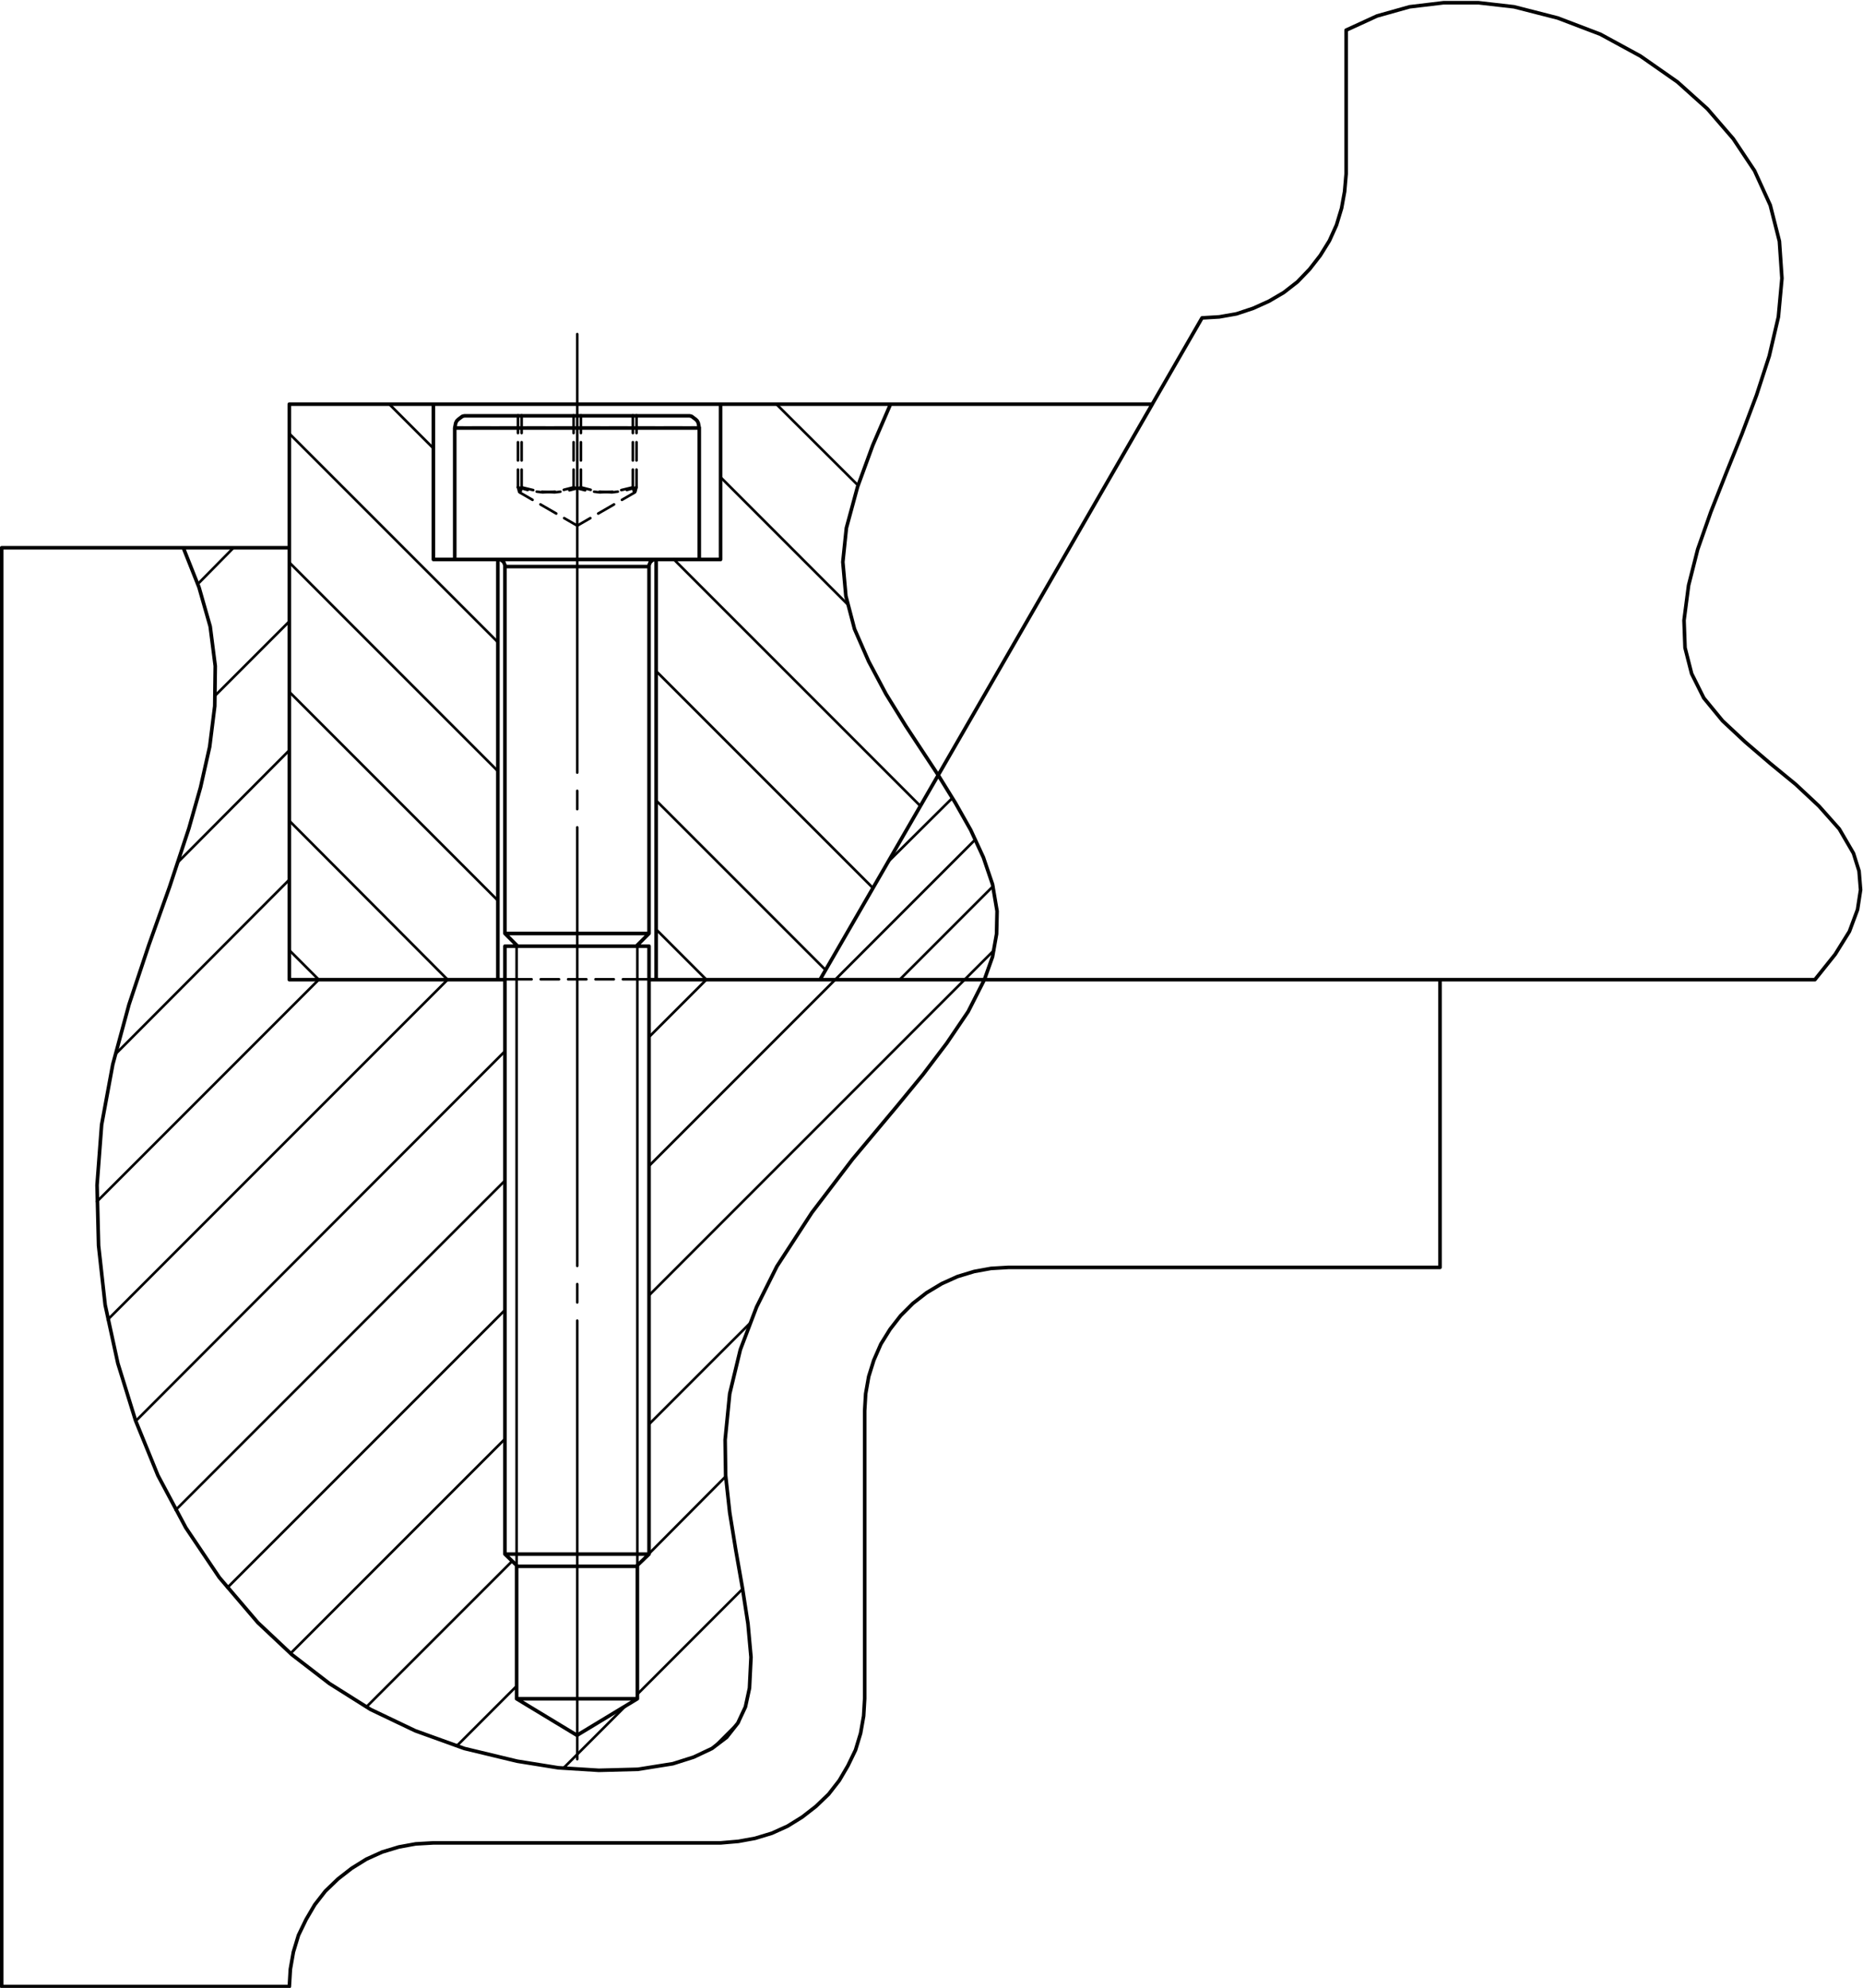 <?xml version="1.0" encoding="UTF-8" standalone="no"?>
<!-- Created with Inkscape (http://www.inkscape.org/) -->

<svg
   xmlns:dc="http://purl.org/dc/elements/1.1/"
   xmlns:cc="http://creativecommons.org/ns#"
   xmlns:rdf="http://www.w3.org/1999/02/22-rdf-syntax-ns#"
   xmlns:svg="http://www.w3.org/2000/svg"
   xmlns="http://www.w3.org/2000/svg"
   xmlns:sodipodi="http://sodipodi.sourceforge.net/DTD/sodipodi-0.dtd"
   xmlns:inkscape="http://www.inkscape.org/namespaces/inkscape"
   version="1.1"
   id="svg815"
   xml:space="preserve"
   width="489.485"
   height="522.152"
   viewBox="0 0 489.485 522.152"
   sodipodi:docname="Encastrement_queue_d_arronde_cor.svg"
   inkscape:version="0.92.4 (5da689c313, 2019-01-14)"><defs
     id="defs819" /><sodipodi:namedview
     pagecolor="#ffffff"
     bordercolor="#666666"
     borderopacity="1"
     objecttolerance="10"
     gridtolerance="10"
     guidetolerance="10"
     inkscape:pageopacity="0"
     inkscape:pageshadow="2"
     inkscape:window-width="1366"
     inkscape:window-height="705"
     id="namedview817"
     showgrid="false"
     fit-margin-top="0"
     fit-margin-left="0"
     fit-margin-right="0"
     fit-margin-bottom="0"
     inkscape:zoom="0.94294329"
     inkscape:cx="265.17207"
     inkscape:cy="242.13806"
     inkscape:window-x="-8"
     inkscape:window-y="-8"
     inkscape:window-maximized="1"
     inkscape:current-layer="g823" /><g
     id="g823"
     inkscape:groupmode="layer"
     inkscape:label="Encastrement_queue_d_arronde"
     transform="matrix(1.333,0,0,-1.333,-170.321,997.139)"><g
       id="g975"
       transform="translate(241.55,400.518)"><path
         d="M 0,0 V 282.572"
         style="fill:none;stroke:#000000;stroke-width:0.51;stroke-linecap:round;stroke-linejoin:round;stroke-miterlimit:10;stroke-dasharray:86.4, 3.6, 3.6, 3.6;stroke-dashoffset:-0.886;stroke-opacity:1"
         id="path977"
         inkscape:connector-curvature="0" /></g><g
       id="g979"
       transform="translate(229.6,561.6)"><path
         d="M 0,0 V -148.3 M 23.8,0 v -148.3"
         style="fill:none;stroke:#000000;stroke-width:0.51;stroke-linecap:round;stroke-linejoin:round;stroke-miterlimit:10;stroke-dasharray:none;stroke-opacity:1"
         id="path981"
         inkscape:connector-curvature="0" /></g><g
       id="g995"
       transform="translate(268.3,403.6)"><path
         d="M 0,0 0.1,0.1 4.9,4.9 5.1,5.1 M -29.5,-4 -17.2,8.3 m 2.3,2.3 20.7,20.7 M -50.5,0.4 -38.7,12.2 M -12.6,38.3 2.5,53.5 M -68.3,8.1 -39.6,36.8 m 27,27 19.8,19.8 m -90.5,-65 42.3,42.3 m 28.4,28.3 62.2,62.2 M -95.7,31.6 -41,86.3 m 28.4,28.4 36.7,36.7 m -130,-104.5 64.9,64.9 m 28.4,28.3 11.3,11.3 m -112.5,-87 72.8,72.9 m -78.3,-52.9 67,67 m -69.1,-43.7 43.7,43.7 m -40.1,-14.7 34.3,34.4 m -21.9,3.5 21.9,22 m -14.6,10.8 14.6,14.6 m -18,7.4 7,7.1 m 123.1,12.3 -16.1,16 m 14,-39.4 -25,25 m 39.4,-64.8 -48.6,48.6 m 39.2,-64.7 -42.7,42.7 m 33.4,-58.9 -33.4,33.4 m 9.9,-35.3 -9.9,9.9 m -43.9,94.8 -8.7,8.7 m 21.4,-46.9 -41.1,41.1 m 41.1,-66.5 -41.1,41.1 m 41.1,-66.6 -41.1,41.1 m 31.2,-56.7 -31.2,31.3 m 5.8,-31.3 -5.8,5.8 m 117.9,17.3 12.8,12.7 M 24.1,151.4 51.7,179 m -14.9,-27.6 18.4,18.4 m -5.6,-18.4 5.8,5.8"
         style="fill:none;stroke:#000000;stroke-width:0.51;stroke-linecap:round;stroke-linejoin:round;stroke-miterlimit:10;stroke-dasharray:none;stroke-opacity:1"
         id="path997"
         inkscape:connector-curvature="0" /></g><g
       id="g999"
       transform="translate(217.4,663.7)"><path
         d="m 0,0 v -25.9 m 48.2,0 V 0 m 0,0 L 48.1,0.5 48,1 47.8,1.4 47.5,1.7 47.1,2 46.7,2.3 46.3,2.4 H 45.8 M 2.4,2.4 H 1.9 L 1.5,2.3 1.1,2 0.7,1.7 0.4,1.4 0.2,1 0.1,0.5 0,0 m 38.3,-27.3 v 0.3 l 0.1,0.2 0.1,0.3 0.2,0.2 0.2,0.2 0.2,0.1 0.3,0.1 h 0.3 m -31.2,0 h 0.3 l 0.3,-0.1 0.2,-0.1 0.2,-0.2 0.2,-0.2 0.1,-0.3 0.1,-0.2 v -0.3 m 0,-74.8 v -119.8 m 28.4,0 v 119.8 M 9.9,-27.3 v -72.3 m 28.4,0 v 72.3 m -28.4,-194.6 2.5,-2.4 m 23.4,0 2.5,2.4 m -28.4,122.3 2.5,-2.5 m 23.4,0 2.5,2.5 m 229.8,-9.1 4,5 2.8,4.5 1.6,4.3 0.6,3.9 -0.3,3.7 -1.1,3.5 -2.8,4.8 -4,4.5 -4.6,4.3 -5,4.1 -4.9,4.2 -4.5,4.2 -3.7,4.5 -2.4,4.8 -1.3,5.1 -0.2,5.4 0.9,6.9 1.8,7.1 2.6,7.4 3,7.6 3.1,7.7 2.9,7.7 2.5,7.7 1.8,7.7 0.7,7.6 -0.5,7.3 -1.8,7.1 -3.1,6.8 -4.2,6.3 -5.1,5.9 -5.9,5.3 -7.3,5.1 -7.9,4.3 -8.4,3.2 -8.6,2.2 -7,0.8 h -6.9 l -6.7,-0.8 -6.4,-1.8 -6.1,-2.8 m -71.3,-187.1 h 163.7 m -92.4,158.8 -0.3,-3.5 -0.6,-3.3 -1,-3.3 -1.4,-3.1 -1.8,-2.9 -2.1,-2.7 -2.4,-2.5 -2.7,-2.1 -2.9,-1.7 -3.1,-1.4 -3.3,-1.1 -3.4,-0.6 -3.4,-0.2 m 28.4,56.7 V 50.1 m -28.4,-28.4 -52,-90.1 m 9.1,-40.3 1.6,4.5 0.8,4.5 0.1,4.5 -0.9,5.3 -1.8,5.3 -2.5,5.4 -3,5.3 -3.4,5.5 m 9.1,-40.3 H 72 m 0,0 23.3,40.3 m 0,0 42.2,73.1 m 0,0 H 85.9 m 9.4,-73.1 -6.4,9.7 -3.9,6.3 -3.4,6.4 -2.8,6.4 -1.7,6.5 -0.6,6.7 0.7,6.7 2.2,8.1 3,8.2 3.5,8.1 M -32.6,-108.7 V 4.7 m 28.4,0 v -30.6 m 0,0 H 0 m 8.5,0 v -82.8 m 0,0 h -41.1 m 0,113.4 H -4.2 M 72,-108.7 H 39.7 m 0,0 v 82.8 m 8.5,0 h 4.2 m 0,0 V 4.7 M 95.3,-68.4 72,-108.7 M 52.4,4.7 h 33.5 m -33.5,0 H 52.2 51.6 50.6 49.2 47.4 45.3 42.9 40.2 37.3 34.2 30.9 27.5 24.1 20.7 17.3 14 10.9 8 5.3 2.9 0.8 -1 -2.4 -3.4 -4 -4.2 m 56.6,-283.5 3.5,0.3 3.3,0.6 3.3,1 3.1,1.4 2.9,1.8 2.7,2.1 2.5,2.4 2.1,2.7 1.7,2.9 1.5,3.1 1,3.3 0.6,3.4 0.2,3.4 m -113.4,-56.7 0.2,3.4 0.6,3.4 1,3.3 1.5,3.1 1.7,2.9 2.1,2.7 2.5,2.4 2.7,2.1 2.9,1.8 3.1,1.4 3.3,1 3.3,0.6 3.5,0.2 m -85.1,-28.3 h 56.7 m -56.7,283.5 v -283.5 m 283.5,198.4 h -89.8 m 89.8,-56.7 v 56.7 m -85.1,-56.7 h 85.1 m -113.4,-85 v 56.7 m -85,-85.1 H 52.4 M -53.5,-23.6 h -35.8 m 170.1,-170.1 0.2,3.4 0.6,3.4 1,3.2 1.4,3.2 1.8,2.9 2.1,2.7 2.4,2.4 2.7,2.1 3,1.8 3.1,1.4 3.3,1 3.3,0.6 3.4,0.2 m -162.6,141.8 3.1,-7.8 2.2,-7.7 1,-7.8 -0.1,-7.9 -1,-8 -1.8,-8 -2.3,-8.1 -3.8,-11.5 -4.1,-11.5 -3.9,-11.7 -3.2,-11.8 -2.2,-11.9 -0.9,-11.9 0.3,-11.9 1.3,-11.7 2.5,-11.5 3.5,-11.3 4.4,-10.8 5.5,-10.3 6.6,-9.8 7.6,-8.9 6.7,-6.3 7.4,-5.7 8.1,-5.1 8.8,-4.2 9.7,-3.5 10.4,-2.5 8.1,-1.3 8,-0.5 7.7,0.2 6.9,1.1 4.1,1.3 3.6,1.7 2.9,2.2 2.2,2.8 1.5,3.2 0.8,3.7 0.3,6.1 -0.6,6.6 -1.1,7.1 -1.3,7.4 -1.2,7.4 -0.8,7.3 -0.1,7 0.9,9.1 2.1,8.7 3.2,8.4 4,8 6.9,10.6 8,10.5 8.8,10.5 5.1,6.2 4.7,6.2 4.2,6.2 3.2,6.3 m -137,85.1 v -85.1 m 44.8,-115.4 v -26.3 m 0,0 11.9,-7.2 m 0,0 11.9,7.2 m 0,0 v 26.3 m 2.3,115.4 h 66.1 m -137,0 H 9.9 m -63.4,85.1 h 20.9 M 36,-250.4 h -0.2 -0.6 -1 -1.3 -1.6 -1.9 -2 H 25.2 23 20.8 18.8 16.9 15.3 14 13 12.4 12.2 M 10.9,-25.9 H 8.4 6.2 4.2 2.6 1.4 0.5 0.1 0 m 48.2,0 v 0 H 47.8 47 45.8 44.3 42.4 40.2 37.7 35 32.1 29 25.9 22.8 19.6 16.6 13.7 10.9 M 12.2,2.4 H 9.9 7.8 6 4.5 3.4 2.7 2.4 m 43.4,0 h -0.1 -0.5 -0.9 -1.3 -1.6 -1.9 -2.3 -2.4 -2.7 -2.8 -2.9 -3 -2.9 -2.9 -2.8 -2.6 m 4.1,-104.5 H 14.5 12.8 11.5 10.6 10.1 9.9 m 28.4,0 h -0.1 -0.5 -0.8 -1.3 -1.5 -1.9 -2.1 -2.2 -2.4 -2.4 -2.4 -2.2 -2.2 m 0,-119.8 H 14.5 12.8 11.5 10.6 10.1 9.9 m 28.4,0 h -0.1 -0.5 -0.8 -1.3 -1.5 -1.9 -2.1 -2.2 -2.4 -2.4 -2.4 -2.2 -2.2 m 0,122.3 H 14.5 12.8 11.5 10.6 10.1 9.9 m 28.4,0 h -0.1 -0.5 -0.8 -1.3 -1.5 -1.9 -2.1 -2.2 -2.4 -2.4 -2.4 -2.2 -2.2 m 1.4,-124.7 H 16 14.5 13.4 12.7 12.4 m 23.4,0 v 0 h -0.3 -0.8 -1.1 -1.5 -1.7 -2 -2.2 -2.2 -2.2 -2.1 -2 M 10.9,0 H 8.4 6.2 4.2 2.6 1.4 0.5 0.1 0 M 48.2,0 V 0 H 47.8 47 45.8 44.3 42.4 40.2 37.7 35 32.1 29 h -3.1 -3.1 -3.2 -3 -2.9 -2.8 m 5.4,-27.3 H 14.5 12.8 11.5 10.6 10.1 9.9 m 28.4,0 h -0.1 -0.5 -0.8 -1.3 -1.5 -1.9 -2.1 -2.2 -2.4 -2.4 -2.4 -2.2 -2.2"
         style="fill:none;stroke:#000000;stroke-width:0.709;stroke-linecap:round;stroke-linejoin:round;stroke-miterlimit:10;stroke-dasharray:none;stroke-opacity:1"
         id="path1001"
         inkscape:connector-curvature="0" /></g><g
       id="g1011"
       transform="translate(253.456,555.073)"><path
         d="M 0,0 H 2.268"
         style="fill:none;stroke:#000000;stroke-width:0.51;stroke-linecap:round;stroke-linejoin:round;stroke-miterlimit:10;stroke-dasharray:3.6, 1.8;stroke-dashoffset:1.134;stroke-opacity:1"
         id="path1013"
         inkscape:connector-curvature="0" /></g><g
       id="g1015"
       transform="translate(227.377,555.073)"><path
         d="M 0,0 H 2.268"
         style="fill:none;stroke:#000000;stroke-width:0.51;stroke-linecap:round;stroke-linejoin:round;stroke-miterlimit:10;stroke-dasharray:3.6, 1.8;stroke-dashoffset:1.134;stroke-opacity:1"
         id="path1017"
         inkscape:connector-curvature="0" /></g><g
       id="g1019"
       transform="translate(253.456,555.073)"><path
         d="m 0,0 h -0.203 -0.601 -0.979 -1.324 -1.624 -1.868 -2.048 -2.16 -2.197 -2.16 -2.048 -1.868 -1.624 -1.324 -0.979 -0.601 -0.203"
         style="fill:none;stroke:#000000;stroke-width:0.51;stroke-linecap:round;stroke-linejoin:round;stroke-miterlimit:10;stroke-dasharray:3.6, 1.8;stroke-dashoffset:0.695;stroke-opacity:1"
         id="path1021"
         inkscape:connector-curvature="0" /></g><g
       id="g1023"
       transform="translate(230.589,652.018)"><path
         d="M 0,0 3.422,-0.828 6.492,-0.999 8.947,-0.711 11.682,0"
         style="fill:none;stroke:#000000;stroke-width:0.51;stroke-linecap:round;stroke-linejoin:round;stroke-miterlimit:10;stroke-dasharray:3.6, 1.8;stroke-dashoffset:1.253;stroke-opacity:1"
         id="path1025"
         inkscape:connector-curvature="0" /></g><g
       id="g1027"
       transform="translate(242.272,652.018)"><path
         d="M 0,0 3.211,-0.828 6.091,-0.999 8.395,-0.711 10.961,0"
         style="fill:none;stroke:#000000;stroke-width:0.51;stroke-linecap:round;stroke-linejoin:round;stroke-miterlimit:10;stroke-dasharray:3.6, 1.8;stroke-dashoffset:1.607;stroke-opacity:1"
         id="path1029"
         inkscape:connector-curvature="0" /></g><g
       id="g1031"
       transform="translate(253.232,652.018)"><path
         d="M 0,0 -0.211,-0.828 -0.401,-0.999 -0.552,-0.711 -0.721,0"
         style="fill:none;stroke:#000000;stroke-width:0.51;stroke-linecap:round;stroke-linejoin:round;stroke-miterlimit:10;stroke-dasharray:3.6, 1.8;stroke-dashoffset:1.083;stroke-opacity:1"
         id="path1033"
         inkscape:connector-curvature="0" /></g><g
       id="g1035"
       transform="translate(252.511,652.018)"><path
         d="M 0,0 -3.422,-0.828 -6.492,-0.999 -8.947,-0.711 -11.682,0"
         style="fill:none;stroke:#000000;stroke-width:0.51;stroke-linecap:round;stroke-linejoin:round;stroke-miterlimit:10;stroke-dasharray:3.6, 1.8;stroke-dashoffset:1.253;stroke-opacity:1"
         id="path1037"
         inkscape:connector-curvature="0" /></g><g
       id="g1039"
       transform="translate(240.829,652.018)"><path
         d="M 0,0 -3.211,-0.828 -6.091,-0.999 -8.395,-0.711 -10.961,0"
         style="fill:none;stroke:#000000;stroke-width:0.51;stroke-linecap:round;stroke-linejoin:round;stroke-miterlimit:10;stroke-dasharray:3.6, 1.8;stroke-dashoffset:1.607;stroke-opacity:1"
         id="path1041"
         inkscape:connector-curvature="0" /></g><g
       id="g1043"
       transform="translate(229.868,652.018)"><path
         d="M 0,0 0.211,-0.828 0.401,-0.999 0.552,-0.711 0.721,0"
         style="fill:none;stroke:#000000;stroke-width:0.51;stroke-linecap:round;stroke-linejoin:round;stroke-miterlimit:10;stroke-dasharray:3.6, 1.8;stroke-dashoffset:1.083;stroke-opacity:1"
         id="path1045"
         inkscape:connector-curvature="0" /></g><g
       id="g1047"
       transform="translate(240.829,666.192)"><path
         d="M 0,0 V -14.173"
         style="fill:none;stroke:#000000;stroke-width:0.51;stroke-linecap:round;stroke-linejoin:round;stroke-miterlimit:10;stroke-dasharray:3.6, 1.8;stroke-dashoffset:0.113;stroke-opacity:1"
         id="path1049"
         inkscape:connector-curvature="0" /></g><g
       id="g1051"
       transform="translate(252.511,666.192)"><path
         d="M 0,0 V -14.173"
         style="fill:none;stroke:#000000;stroke-width:0.51;stroke-linecap:round;stroke-linejoin:round;stroke-miterlimit:10;stroke-dasharray:3.6, 1.8;stroke-dashoffset:0.113;stroke-opacity:1"
         id="path1053"
         inkscape:connector-curvature="0" /></g><g
       id="g1055"
       transform="translate(230.589,666.192)"><path
         d="M 0,0 V -14.173"
         style="fill:none;stroke:#000000;stroke-width:0.51;stroke-linecap:round;stroke-linejoin:round;stroke-miterlimit:10;stroke-dasharray:3.6, 1.8;stroke-dashoffset:0.113;stroke-opacity:1"
         id="path1057"
         inkscape:connector-curvature="0" /></g><g
       id="g1059"
       transform="translate(229.868,666.192)"><path
         d="M 0,0 V -14.173"
         style="fill:none;stroke:#000000;stroke-width:0.51;stroke-linecap:round;stroke-linejoin:round;stroke-miterlimit:10;stroke-dasharray:3.6, 1.8;stroke-dashoffset:0.113;stroke-opacity:1"
         id="path1061"
         inkscape:connector-curvature="0" /></g><g
       id="g1063"
       transform="translate(242.272,666.192)"><path
         d="M 0,0 V -14.173"
         style="fill:none;stroke:#000000;stroke-width:0.51;stroke-linecap:round;stroke-linejoin:round;stroke-miterlimit:10;stroke-dasharray:3.6, 1.8;stroke-dashoffset:0.113;stroke-opacity:1"
         id="path1065"
         inkscape:connector-curvature="0" /></g><g
       id="g1067"
       transform="translate(253.232,666.192)"><path
         d="M 0,0 V -14.173"
         style="fill:none;stroke:#000000;stroke-width:0.51;stroke-linecap:round;stroke-linejoin:round;stroke-miterlimit:10;stroke-dasharray:3.6, 1.8;stroke-dashoffset:0.113;stroke-opacity:1"
         id="path1069"
         inkscape:connector-curvature="0" /></g><g
       id="g1071"
       transform="translate(230.164,651.033)"><path
         d="M 0,0 11.386,-6.574"
         style="fill:none;stroke:#000000;stroke-width:0.51;stroke-linecap:round;stroke-linejoin:round;stroke-miterlimit:10;stroke-dasharray:3.6, 1.8;stroke-dashoffset:0.626;stroke-opacity:1"
         id="path1073"
         inkscape:connector-curvature="0" /></g><g
       id="g1075"
       transform="translate(241.55,644.459)"><path
         d="M 0,0 11.386,6.574"
         style="fill:none;stroke:#000000;stroke-width:0.51;stroke-linecap:round;stroke-linejoin:round;stroke-miterlimit:10;stroke-dasharray:3.6, 1.8;stroke-dashoffset:0.626;stroke-opacity:1"
         id="path1077"
         inkscape:connector-curvature="0" /></g><g
       id="g1079"
       transform="translate(217.456,663.782)"><path
         d="m 0,0 h 0.037 0.379 0.784 1.176 1.547 1.893 2.205 2.481 2.713 2.899 3.036 3.12 3.152 3.129 3.052 2.924 2.746 2.52 2.251 1.945 1.604 1.236 0.847 0.444 0.069"
         style="fill:none;stroke:#000000;stroke-width:0.51;stroke-linecap:round;stroke-linejoin:round;stroke-miterlimit:10;stroke-dasharray:3.6, 1.8;stroke-dashoffset:2.006;stroke-opacity:1"
         id="path1081"
         inkscape:connector-curvature="0" /></g><g
       id="g1083"
       transform="translate(227.377,636.428)"><path
         d="m 0,0 h 0.005 0.268 0.668 1.049 1.399 1.709 1.97 2.175 2.317 2.391 2.399 2.335 2.206 2.013 1.761 1.459 1.116 0.74 0.343 0.023"
         style="fill:none;stroke:#000000;stroke-width:0.51;stroke-linecap:round;stroke-linejoin:round;stroke-miterlimit:10;stroke-dasharray:3.6, 1.8;stroke-dashoffset:1.127;stroke-opacity:1"
         id="path1085"
         inkscape:connector-curvature="0" /></g></g></svg>